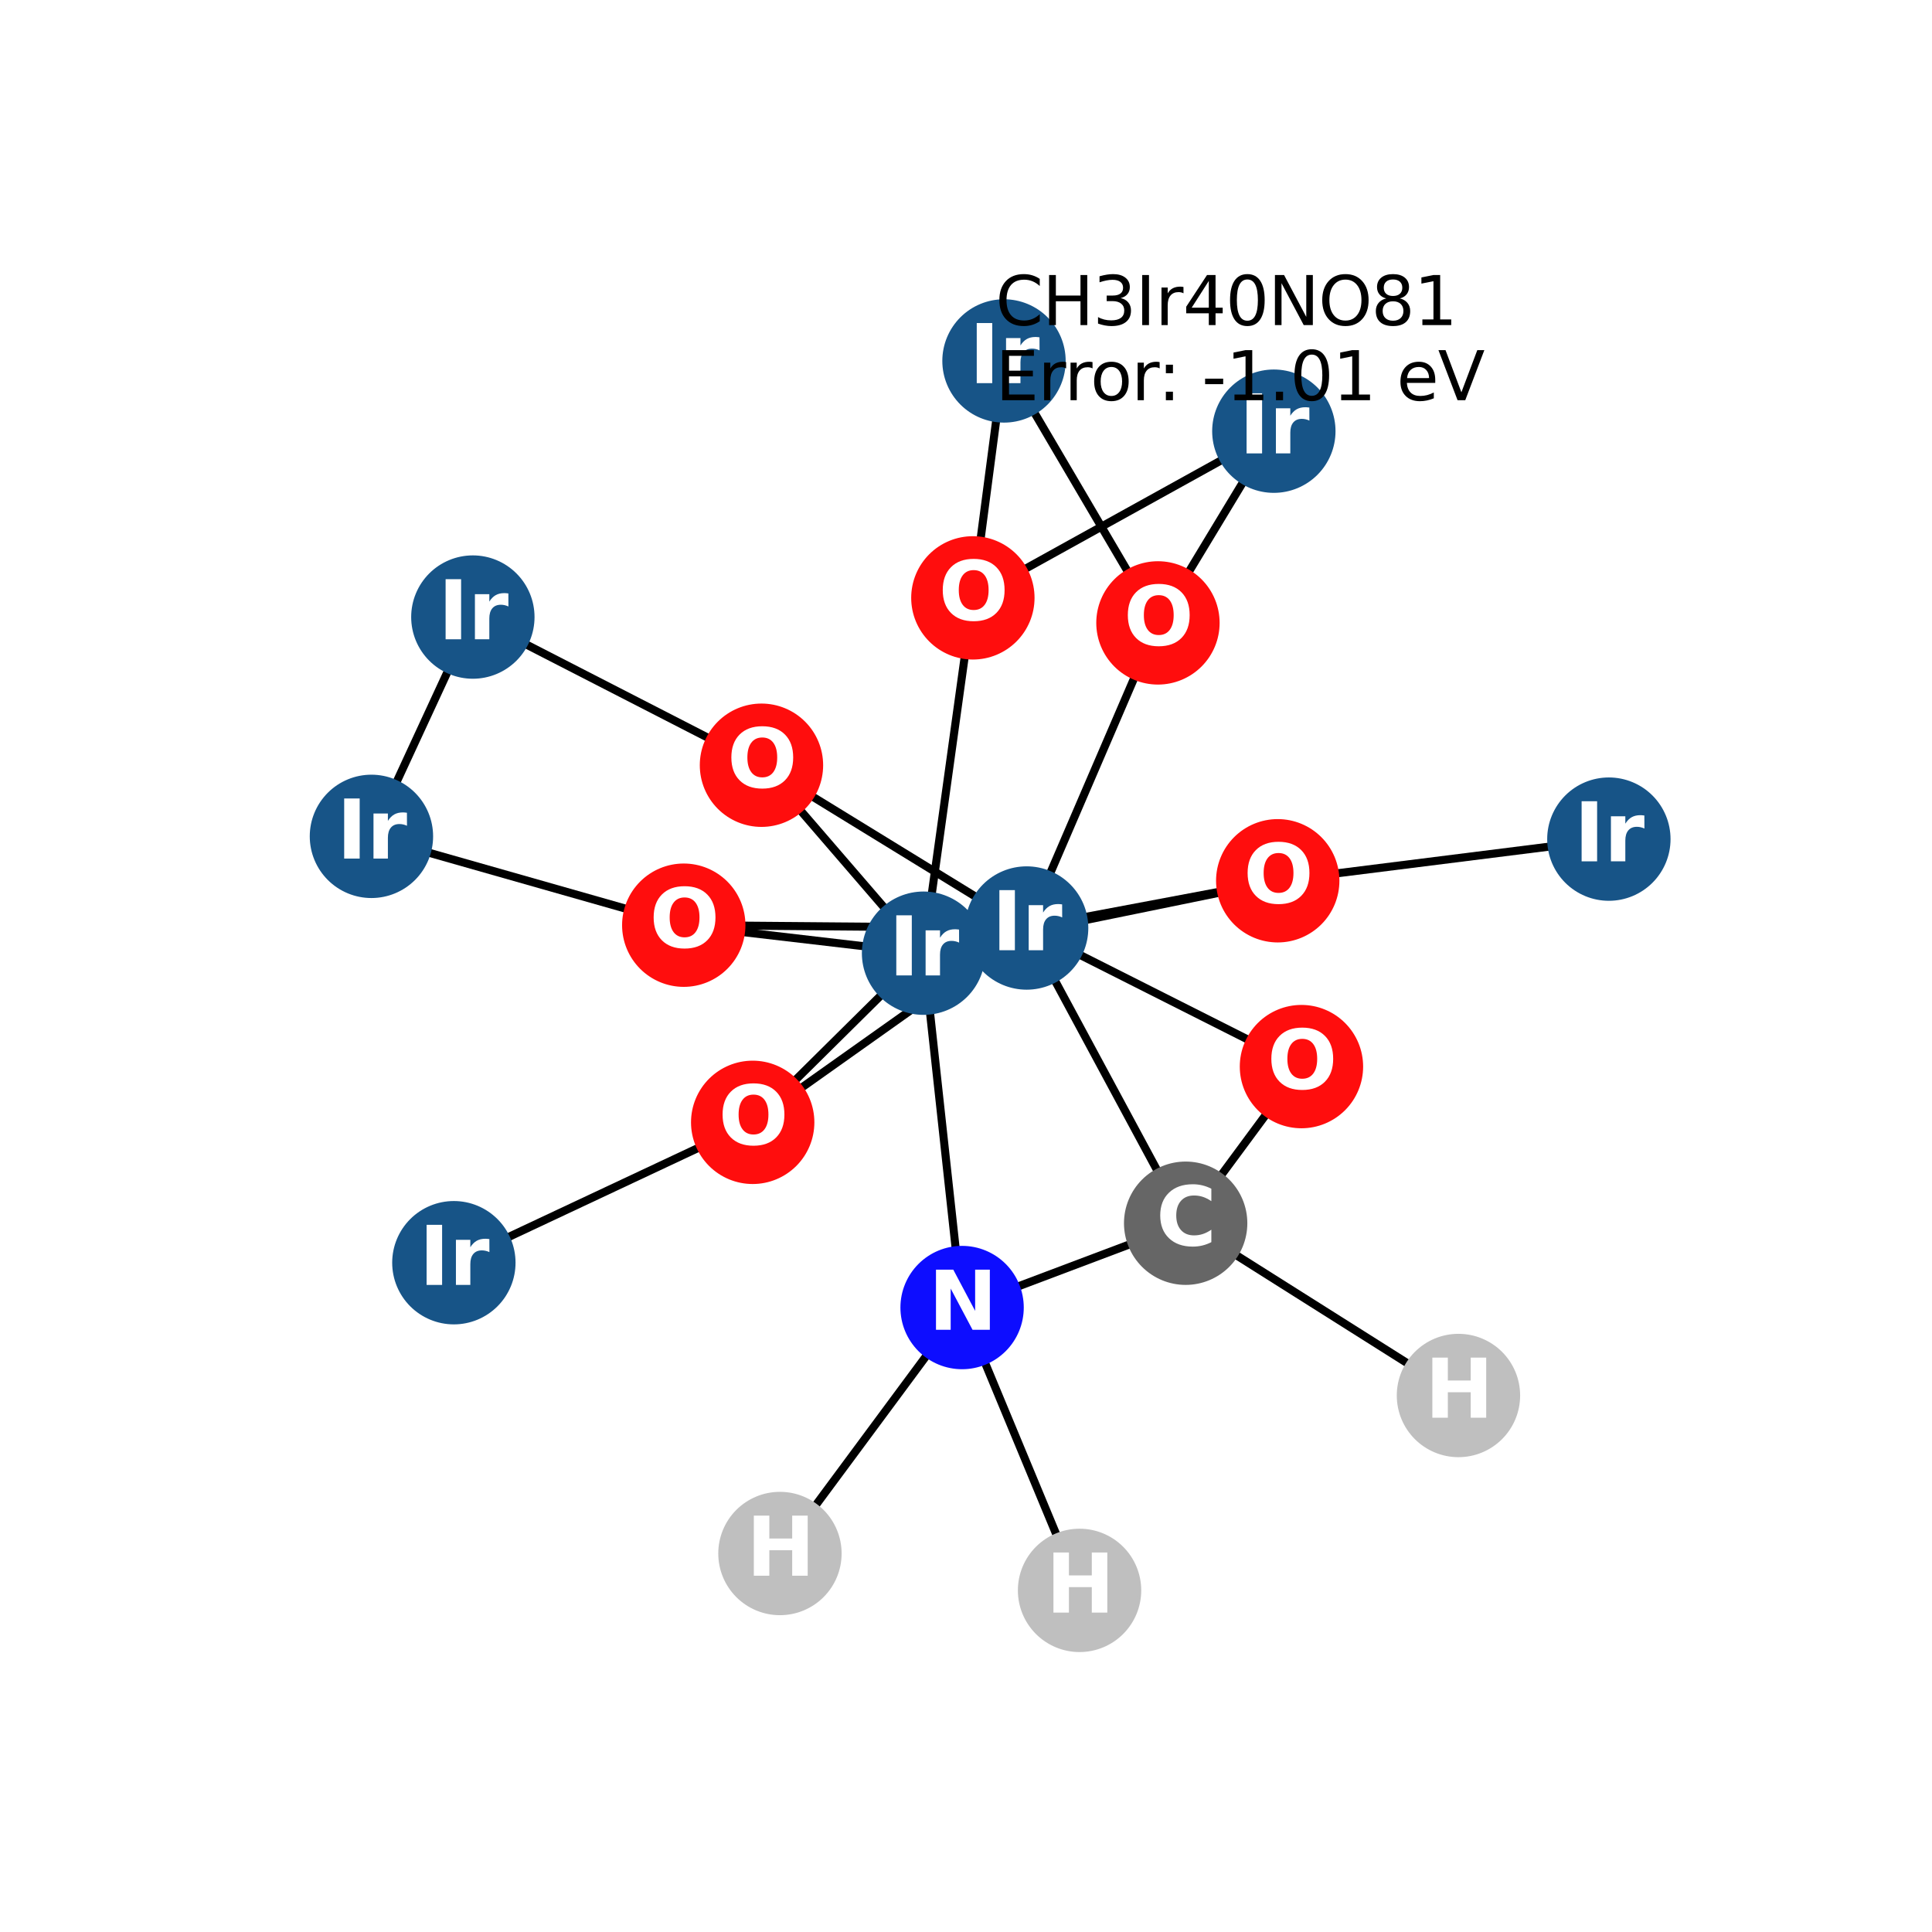 <?xml version="1.0" encoding="utf-8" standalone="no"?>
<!DOCTYPE svg PUBLIC "-//W3C//DTD SVG 1.1//EN"
  "http://www.w3.org/Graphics/SVG/1.1/DTD/svg11.dtd">
<svg xmlns:xlink="http://www.w3.org/1999/xlink" width="288pt" height="288pt" viewBox="0 0 288 288" xmlns="http://www.w3.org/2000/svg" version="1.1">
 <defs>
  <style type="text/css">*{stroke-linejoin: round; stroke-linecap: butt}</style>
 </defs>
 <g id="figure_1">
  <g id="patch_1">
   <path d="M 0 288 
L 288 288 
L 288 0 
L 0 0 
z
" style="fill: #ffffff"/>
  </g>
  <g id="axes_1">
   <g id="LineCollection_1">
    <path d="M 137.672 142.091 
L 145.024 89.123 
" clip-path="url(#p1b97ca9f7a)" style="fill: none; stroke: #000000; stroke-width: 1.2"/>
    <path d="M 137.672 142.091 
L 190.469 131.295 
" clip-path="url(#p1b97ca9f7a)" style="fill: none; stroke: #000000; stroke-width: 1.2"/>
    <path d="M 137.672 142.091 
L 113.511 114.072 
" clip-path="url(#p1b97ca9f7a)" style="fill: none; stroke: #000000; stroke-width: 1.2"/>
    <path d="M 137.672 142.091 
L 112.203 167.306 
" clip-path="url(#p1b97ca9f7a)" style="fill: none; stroke: #000000; stroke-width: 1.2"/>
    <path d="M 137.672 142.091 
L 101.927 137.917 
" clip-path="url(#p1b97ca9f7a)" style="fill: none; stroke: #000000; stroke-width: 1.2"/>
    <path d="M 137.672 142.091 
L 143.418 194.914 
" clip-path="url(#p1b97ca9f7a)" style="fill: none; stroke: #000000; stroke-width: 1.2"/>
    <path d="M 189.89 64.276 
L 145.024 89.123 
" clip-path="url(#p1b97ca9f7a)" style="fill: none; stroke: #000000; stroke-width: 1.2"/>
    <path d="M 189.89 64.276 
L 172.613 92.855 
" clip-path="url(#p1b97ca9f7a)" style="fill: none; stroke: #000000; stroke-width: 1.2"/>
    <path d="M 70.488 91.985 
L 55.369 124.675 
" clip-path="url(#p1b97ca9f7a)" style="fill: none; stroke: #000000; stroke-width: 1.2"/>
    <path d="M 70.488 91.985 
L 113.511 114.072 
" clip-path="url(#p1b97ca9f7a)" style="fill: none; stroke: #000000; stroke-width: 1.2"/>
    <path d="M 239.831 125.087 
L 190.469 131.295 
" clip-path="url(#p1b97ca9f7a)" style="fill: none; stroke: #000000; stroke-width: 1.2"/>
    <path d="M 153.039 138.337 
L 190.469 131.295 
" clip-path="url(#p1b97ca9f7a)" style="fill: none; stroke: #000000; stroke-width: 1.2"/>
    <path d="M 153.039 138.337 
L 113.511 114.072 
" clip-path="url(#p1b97ca9f7a)" style="fill: none; stroke: #000000; stroke-width: 1.2"/>
    <path d="M 153.039 138.337 
L 172.613 92.855 
" clip-path="url(#p1b97ca9f7a)" style="fill: none; stroke: #000000; stroke-width: 1.2"/>
    <path d="M 153.039 138.337 
L 112.203 167.306 
" clip-path="url(#p1b97ca9f7a)" style="fill: none; stroke: #000000; stroke-width: 1.2"/>
    <path d="M 153.039 138.337 
L 101.927 137.917 
" clip-path="url(#p1b97ca9f7a)" style="fill: none; stroke: #000000; stroke-width: 1.2"/>
    <path d="M 153.039 138.337 
L 194.006 158.996 
" clip-path="url(#p1b97ca9f7a)" style="fill: none; stroke: #000000; stroke-width: 1.2"/>
    <path d="M 153.039 138.337 
L 176.744 182.345 
" clip-path="url(#p1b97ca9f7a)" style="fill: none; stroke: #000000; stroke-width: 1.2"/>
    <path d="M 172.613 92.855 
L 149.664 53.804 
" clip-path="url(#p1b97ca9f7a)" style="fill: none; stroke: #000000; stroke-width: 1.2"/>
    <path d="M 149.664 53.804 
L 145.024 89.123 
" clip-path="url(#p1b97ca9f7a)" style="fill: none; stroke: #000000; stroke-width: 1.2"/>
    <path d="M 55.369 124.675 
L 101.927 137.917 
" clip-path="url(#p1b97ca9f7a)" style="fill: none; stroke: #000000; stroke-width: 1.2"/>
    <path d="M 112.203 167.306 
L 67.657 188.23 
" clip-path="url(#p1b97ca9f7a)" style="fill: none; stroke: #000000; stroke-width: 1.2"/>
    <path d="M 194.006 158.996 
L 176.744 182.345 
" clip-path="url(#p1b97ca9f7a)" style="fill: none; stroke: #000000; stroke-width: 1.2"/>
    <path d="M 176.744 182.345 
L 143.418 194.914 
" clip-path="url(#p1b97ca9f7a)" style="fill: none; stroke: #000000; stroke-width: 1.2"/>
    <path d="M 176.744 182.345 
L 217.41 208.025 
" clip-path="url(#p1b97ca9f7a)" style="fill: none; stroke: #000000; stroke-width: 1.2"/>
    <path d="M 143.418 194.914 
L 116.265 231.579 
" clip-path="url(#p1b97ca9f7a)" style="fill: none; stroke: #000000; stroke-width: 1.2"/>
    <path d="M 143.418 194.914 
L 160.927 237.076 
" clip-path="url(#p1b97ca9f7a)" style="fill: none; stroke: #000000; stroke-width: 1.2"/>
   </g>
   <g id="PathCollection_1">
    <defs>
     <path id="C0_0_bb22bd84ab" d="M 0 8.944 
C 2.372 8.944 4.647 8.002 6.325 6.325 
C 8.002 4.647 8.944 2.372 8.944 -0 
C 8.944 -2.372 8.002 -4.647 6.325 -6.325 
C 4.647 -8.002 2.372 -8.944 0 -8.944 
C -2.372 -8.944 -4.647 -8.002 -6.325 -6.325 
C -8.002 -4.647 -8.944 -2.372 -8.944 0 
C -8.944 2.372 -8.002 4.647 -6.325 6.325 
C -4.647 8.002 -2.372 8.944 0 8.944 
z
"/>
    </defs>
    <g clip-path="url(#p1b97ca9f7a)">
     <use xlink:href="#C0_0_bb22bd84ab" x="137.672" y="142.091" style="fill: #175487; stroke: #175487; stroke-width: 0.5"/>
    </g>
    <g clip-path="url(#p1b97ca9f7a)">
     <use xlink:href="#C0_0_bb22bd84ab" x="189.89" y="64.276" style="fill: #175487; stroke: #175487; stroke-width: 0.5"/>
    </g>
    <g clip-path="url(#p1b97ca9f7a)">
     <use xlink:href="#C0_0_bb22bd84ab" x="70.488" y="91.985" style="fill: #175487; stroke: #175487; stroke-width: 0.5"/>
    </g>
    <g clip-path="url(#p1b97ca9f7a)">
     <use xlink:href="#C0_0_bb22bd84ab" x="239.831" y="125.087" style="fill: #175487; stroke: #175487; stroke-width: 0.5"/>
    </g>
    <g clip-path="url(#p1b97ca9f7a)">
     <use xlink:href="#C0_0_bb22bd84ab" x="153.039" y="138.337" style="fill: #175487; stroke: #175487; stroke-width: 0.5"/>
    </g>
    <g clip-path="url(#p1b97ca9f7a)">
     <use xlink:href="#C0_0_bb22bd84ab" x="172.613" y="92.855" style="fill: #ff0d0d; stroke: #ff0d0d; stroke-width: 0.5"/>
    </g>
    <g clip-path="url(#p1b97ca9f7a)">
     <use xlink:href="#C0_0_bb22bd84ab" x="149.664" y="53.804" style="fill: #175487; stroke: #175487; stroke-width: 0.5"/>
    </g>
    <g clip-path="url(#p1b97ca9f7a)">
     <use xlink:href="#C0_0_bb22bd84ab" x="55.369" y="124.675" style="fill: #175487; stroke: #175487; stroke-width: 0.5"/>
    </g>
    <g clip-path="url(#p1b97ca9f7a)">
     <use xlink:href="#C0_0_bb22bd84ab" x="112.203" y="167.306" style="fill: #ff0d0d; stroke: #ff0d0d; stroke-width: 0.5"/>
    </g>
    <g clip-path="url(#p1b97ca9f7a)">
     <use xlink:href="#C0_0_bb22bd84ab" x="101.927" y="137.917" style="fill: #ff0d0d; stroke: #ff0d0d; stroke-width: 0.5"/>
    </g>
    <g clip-path="url(#p1b97ca9f7a)">
     <use xlink:href="#C0_0_bb22bd84ab" x="67.657" y="188.23" style="fill: #175487; stroke: #175487; stroke-width: 0.5"/>
    </g>
    <g clip-path="url(#p1b97ca9f7a)">
     <use xlink:href="#C0_0_bb22bd84ab" x="113.511" y="114.072" style="fill: #ff0d0d; stroke: #ff0d0d; stroke-width: 0.5"/>
    </g>
    <g clip-path="url(#p1b97ca9f7a)">
     <use xlink:href="#C0_0_bb22bd84ab" x="145.024" y="89.123" style="fill: #ff0d0d; stroke: #ff0d0d; stroke-width: 0.5"/>
    </g>
    <g clip-path="url(#p1b97ca9f7a)">
     <use xlink:href="#C0_0_bb22bd84ab" x="190.469" y="131.295" style="fill: #ff0d0d; stroke: #ff0d0d; stroke-width: 0.5"/>
    </g>
    <g clip-path="url(#p1b97ca9f7a)">
     <use xlink:href="#C0_0_bb22bd84ab" x="194.006" y="158.996" style="fill: #ff0d0d; stroke: #ff0d0d; stroke-width: 0.5"/>
    </g>
    <g clip-path="url(#p1b97ca9f7a)">
     <use xlink:href="#C0_0_bb22bd84ab" x="176.744" y="182.345" style="fill: #666666; stroke: #666666; stroke-width: 0.5"/>
    </g>
    <g clip-path="url(#p1b97ca9f7a)">
     <use xlink:href="#C0_0_bb22bd84ab" x="143.418" y="194.914" style="fill: #0d0dff; stroke: #0d0dff; stroke-width: 0.5"/>
    </g>
    <g clip-path="url(#p1b97ca9f7a)">
     <use xlink:href="#C0_0_bb22bd84ab" x="116.265" y="231.579" style="fill: #bfbfbf; stroke: #bfbfbf; stroke-width: 0.5"/>
    </g>
    <g clip-path="url(#p1b97ca9f7a)">
     <use xlink:href="#C0_0_bb22bd84ab" x="160.927" y="237.076" style="fill: #bfbfbf; stroke: #bfbfbf; stroke-width: 0.5"/>
    </g>
    <g clip-path="url(#p1b97ca9f7a)">
     <use xlink:href="#C0_0_bb22bd84ab" x="217.41" y="208.025" style="fill: #bfbfbf; stroke: #bfbfbf; stroke-width: 0.5"/>
    </g>
   </g>
   <g id="text_1">
    <g clip-path="url(#p1b97ca9f7a)">
     <!-- Ir -->
     <g style="fill: #ffffff" transform="translate(132.481 145.403) scale(0.12 -0.12)">
      <defs>
       <path id="DejaVuSans-Bold-49" d="M 588 4666 
L 1791 4666 
L 1791 0 
L 588 0 
L 588 4666 
z
" transform="scale(0.016)"/>
       <path id="DejaVuSans-Bold-72" d="M 3138 2547 
Q 2991 2616 2845 2648 
Q 2700 2681 2553 2681 
Q 2122 2681 1889 2404 
Q 1656 2128 1656 1613 
L 1656 0 
L 538 0 
L 538 3500 
L 1656 3500 
L 1656 2925 
Q 1872 3269 2151 3426 
Q 2431 3584 2822 3584 
Q 2878 3584 2943 3579 
Q 3009 3575 3134 3559 
L 3138 2547 
z
" transform="scale(0.016)"/>
      </defs>
      <use xlink:href="#DejaVuSans-Bold-49"/>
      <use xlink:href="#DejaVuSans-Bold-72" transform="translate(37.207 0)"/>
     </g>
    </g>
   </g>
   <g id="text_2">
    <g clip-path="url(#p1b97ca9f7a)">
     <!-- Ir -->
     <g style="fill: #ffffff" transform="translate(184.699 67.587) scale(0.12 -0.12)">
      <use xlink:href="#DejaVuSans-Bold-49"/>
      <use xlink:href="#DejaVuSans-Bold-72" transform="translate(37.207 0)"/>
     </g>
    </g>
   </g>
   <g id="text_3">
    <g clip-path="url(#p1b97ca9f7a)">
     <!-- Ir -->
     <g style="fill: #ffffff" transform="translate(65.298 95.296) scale(0.12 -0.12)">
      <use xlink:href="#DejaVuSans-Bold-49"/>
      <use xlink:href="#DejaVuSans-Bold-72" transform="translate(37.207 0)"/>
     </g>
    </g>
   </g>
   <g id="text_4">
    <g clip-path="url(#p1b97ca9f7a)">
     <!-- Ir -->
     <g style="fill: #ffffff" transform="translate(234.64 128.398) scale(0.12 -0.12)">
      <use xlink:href="#DejaVuSans-Bold-49"/>
      <use xlink:href="#DejaVuSans-Bold-72" transform="translate(37.207 0)"/>
     </g>
    </g>
   </g>
   <g id="text_5">
    <g clip-path="url(#p1b97ca9f7a)">
     <!-- Ir -->
     <g style="fill: #ffffff" transform="translate(147.848 141.648) scale(0.12 -0.12)">
      <use xlink:href="#DejaVuSans-Bold-49"/>
      <use xlink:href="#DejaVuSans-Bold-72" transform="translate(37.207 0)"/>
     </g>
    </g>
   </g>
   <g id="text_6">
    <g clip-path="url(#p1b97ca9f7a)">
     <!-- O -->
     <g style="fill: #ffffff" transform="translate(167.512 96.166) scale(0.12 -0.12)">
      <defs>
       <path id="DejaVuSans-Bold-4f" d="M 2719 3878 
Q 2169 3878 1866 3472 
Q 1563 3066 1563 2328 
Q 1563 1594 1866 1187 
Q 2169 781 2719 781 
Q 3272 781 3575 1187 
Q 3878 1594 3878 2328 
Q 3878 3066 3575 3472 
Q 3272 3878 2719 3878 
z
M 2719 4750 
Q 3844 4750 4481 4106 
Q 5119 3463 5119 2328 
Q 5119 1197 4481 553 
Q 3844 -91 2719 -91 
Q 1597 -91 958 553 
Q 319 1197 319 2328 
Q 319 3463 958 4106 
Q 1597 4750 2719 4750 
z
" transform="scale(0.016)"/>
      </defs>
      <use xlink:href="#DejaVuSans-Bold-4f"/>
     </g>
    </g>
   </g>
   <g id="text_7">
    <g clip-path="url(#p1b97ca9f7a)">
     <!-- Ir -->
     <g style="fill: #ffffff" transform="translate(144.473 57.115) scale(0.12 -0.12)">
      <use xlink:href="#DejaVuSans-Bold-49"/>
      <use xlink:href="#DejaVuSans-Bold-72" transform="translate(37.207 0)"/>
     </g>
    </g>
   </g>
   <g id="text_8">
    <g clip-path="url(#p1b97ca9f7a)">
     <!-- Ir -->
     <g style="fill: #ffffff" transform="translate(50.178 127.986) scale(0.12 -0.12)">
      <use xlink:href="#DejaVuSans-Bold-49"/>
      <use xlink:href="#DejaVuSans-Bold-72" transform="translate(37.207 0)"/>
     </g>
    </g>
   </g>
   <g id="text_9">
    <g clip-path="url(#p1b97ca9f7a)">
     <!-- O -->
     <g style="fill: #ffffff" transform="translate(107.102 170.618) scale(0.12 -0.12)">
      <use xlink:href="#DejaVuSans-Bold-4f"/>
     </g>
    </g>
   </g>
   <g id="text_10">
    <g clip-path="url(#p1b97ca9f7a)">
     <!-- O -->
     <g style="fill: #ffffff" transform="translate(96.826 141.228) scale(0.12 -0.12)">
      <use xlink:href="#DejaVuSans-Bold-4f"/>
     </g>
    </g>
   </g>
   <g id="text_11">
    <g clip-path="url(#p1b97ca9f7a)">
     <!-- Ir -->
     <g style="fill: #ffffff" transform="translate(62.466 191.541) scale(0.12 -0.12)">
      <use xlink:href="#DejaVuSans-Bold-49"/>
      <use xlink:href="#DejaVuSans-Bold-72" transform="translate(37.207 0)"/>
     </g>
    </g>
   </g>
   <g id="text_12">
    <g clip-path="url(#p1b97ca9f7a)">
     <!-- O -->
     <g style="fill: #ffffff" transform="translate(108.41 117.383) scale(0.12 -0.12)">
      <use xlink:href="#DejaVuSans-Bold-4f"/>
     </g>
    </g>
   </g>
   <g id="text_13">
    <g clip-path="url(#p1b97ca9f7a)">
     <!-- O -->
     <g style="fill: #ffffff" transform="translate(139.923 92.434) scale(0.12 -0.12)">
      <use xlink:href="#DejaVuSans-Bold-4f"/>
     </g>
    </g>
   </g>
   <g id="text_14">
    <g clip-path="url(#p1b97ca9f7a)">
     <!-- O -->
     <g style="fill: #ffffff" transform="translate(185.368 134.606) scale(0.12 -0.12)">
      <use xlink:href="#DejaVuSans-Bold-4f"/>
     </g>
    </g>
   </g>
   <g id="text_15">
    <g clip-path="url(#p1b97ca9f7a)">
     <!-- O -->
     <g style="fill: #ffffff" transform="translate(188.905 162.307) scale(0.12 -0.12)">
      <use xlink:href="#DejaVuSans-Bold-4f"/>
     </g>
    </g>
   </g>
   <g id="text_16">
    <g clip-path="url(#p1b97ca9f7a)">
     <!-- C -->
     <g style="fill: #ffffff" transform="translate(172.34 185.656) scale(0.12 -0.12)">
      <defs>
       <path id="DejaVuSans-Bold-43" d="M 4288 256 
Q 3956 84 3597 -3 
Q 3238 -91 2847 -91 
Q 1681 -91 1000 561 
Q 319 1213 319 2328 
Q 319 3447 1000 4098 
Q 1681 4750 2847 4750 
Q 3238 4750 3597 4662 
Q 3956 4575 4288 4403 
L 4288 3438 
Q 3953 3666 3628 3772 
Q 3303 3878 2944 3878 
Q 2300 3878 1931 3465 
Q 1563 3053 1563 2328 
Q 1563 1606 1931 1193 
Q 2300 781 2944 781 
Q 3303 781 3628 887 
Q 3953 994 4288 1222 
L 4288 256 
z
" transform="scale(0.016)"/>
      </defs>
      <use xlink:href="#DejaVuSans-Bold-43"/>
     </g>
    </g>
   </g>
   <g id="text_17">
    <g clip-path="url(#p1b97ca9f7a)">
     <!-- N -->
     <g style="fill: #ffffff" transform="translate(138.397 198.226) scale(0.12 -0.12)">
      <defs>
       <path id="DejaVuSans-Bold-4e" d="M 588 4666 
L 1931 4666 
L 3628 1466 
L 3628 4666 
L 4769 4666 
L 4769 0 
L 3425 0 
L 1728 3200 
L 1728 0 
L 588 0 
L 588 4666 
z
" transform="scale(0.016)"/>
      </defs>
      <use xlink:href="#DejaVuSans-Bold-4e"/>
     </g>
    </g>
   </g>
   <g id="text_18">
    <g clip-path="url(#p1b97ca9f7a)">
     <!-- H -->
     <g style="fill: #ffffff" transform="translate(111.244 234.89) scale(0.12 -0.12)">
      <defs>
       <path id="DejaVuSans-Bold-48" d="M 588 4666 
L 1791 4666 
L 1791 2888 
L 3566 2888 
L 3566 4666 
L 4769 4666 
L 4769 0 
L 3566 0 
L 3566 1978 
L 1791 1978 
L 1791 0 
L 588 0 
L 588 4666 
z
" transform="scale(0.016)"/>
      </defs>
      <use xlink:href="#DejaVuSans-Bold-48"/>
     </g>
    </g>
   </g>
   <g id="text_19">
    <g clip-path="url(#p1b97ca9f7a)">
     <!-- H -->
     <g style="fill: #ffffff" transform="translate(155.906 240.388) scale(0.12 -0.12)">
      <use xlink:href="#DejaVuSans-Bold-48"/>
     </g>
    </g>
   </g>
   <g id="text_20">
    <g clip-path="url(#p1b97ca9f7a)">
     <!-- H -->
     <g style="fill: #ffffff" transform="translate(212.389 211.336) scale(0.12 -0.12)">
      <use xlink:href="#DejaVuSans-Bold-48"/>
     </g>
    </g>
   </g>
   <g id="text_21">
    <!-- CH3Ir40NO81 -->
    <g transform="translate(148.399 48.462) scale(0.1 -0.1)">
     <defs>
      <path id="DejaVuSans-43" d="M 4122 4306 
L 4122 3641 
Q 3803 3938 3442 4084 
Q 3081 4231 2675 4231 
Q 1875 4231 1450 3742 
Q 1025 3253 1025 2328 
Q 1025 1406 1450 917 
Q 1875 428 2675 428 
Q 3081 428 3442 575 
Q 3803 722 4122 1019 
L 4122 359 
Q 3791 134 3420 21 
Q 3050 -91 2638 -91 
Q 1578 -91 968 557 
Q 359 1206 359 2328 
Q 359 3453 968 4101 
Q 1578 4750 2638 4750 
Q 3056 4750 3426 4639 
Q 3797 4528 4122 4306 
z
" transform="scale(0.016)"/>
      <path id="DejaVuSans-48" d="M 628 4666 
L 1259 4666 
L 1259 2753 
L 3553 2753 
L 3553 4666 
L 4184 4666 
L 4184 0 
L 3553 0 
L 3553 2222 
L 1259 2222 
L 1259 0 
L 628 0 
L 628 4666 
z
" transform="scale(0.016)"/>
      <path id="DejaVuSans-33" d="M 2597 2516 
Q 3050 2419 3304 2112 
Q 3559 1806 3559 1356 
Q 3559 666 3084 287 
Q 2609 -91 1734 -91 
Q 1441 -91 1130 -33 
Q 819 25 488 141 
L 488 750 
Q 750 597 1062 519 
Q 1375 441 1716 441 
Q 2309 441 2620 675 
Q 2931 909 2931 1356 
Q 2931 1769 2642 2001 
Q 2353 2234 1838 2234 
L 1294 2234 
L 1294 2753 
L 1863 2753 
Q 2328 2753 2575 2939 
Q 2822 3125 2822 3475 
Q 2822 3834 2567 4026 
Q 2313 4219 1838 4219 
Q 1578 4219 1281 4162 
Q 984 4106 628 3988 
L 628 4550 
Q 988 4650 1302 4700 
Q 1616 4750 1894 4750 
Q 2613 4750 3031 4423 
Q 3450 4097 3450 3541 
Q 3450 3153 3228 2886 
Q 3006 2619 2597 2516 
z
" transform="scale(0.016)"/>
      <path id="DejaVuSans-49" d="M 628 4666 
L 1259 4666 
L 1259 0 
L 628 0 
L 628 4666 
z
" transform="scale(0.016)"/>
      <path id="DejaVuSans-72" d="M 2631 2963 
Q 2534 3019 2420 3045 
Q 2306 3072 2169 3072 
Q 1681 3072 1420 2755 
Q 1159 2438 1159 1844 
L 1159 0 
L 581 0 
L 581 3500 
L 1159 3500 
L 1159 2956 
Q 1341 3275 1631 3429 
Q 1922 3584 2338 3584 
Q 2397 3584 2469 3576 
Q 2541 3569 2628 3553 
L 2631 2963 
z
" transform="scale(0.016)"/>
      <path id="DejaVuSans-34" d="M 2419 4116 
L 825 1625 
L 2419 1625 
L 2419 4116 
z
M 2253 4666 
L 3047 4666 
L 3047 1625 
L 3713 1625 
L 3713 1100 
L 3047 1100 
L 3047 0 
L 2419 0 
L 2419 1100 
L 313 1100 
L 313 1709 
L 2253 4666 
z
" transform="scale(0.016)"/>
      <path id="DejaVuSans-30" d="M 2034 4250 
Q 1547 4250 1301 3770 
Q 1056 3291 1056 2328 
Q 1056 1369 1301 889 
Q 1547 409 2034 409 
Q 2525 409 2770 889 
Q 3016 1369 3016 2328 
Q 3016 3291 2770 3770 
Q 2525 4250 2034 4250 
z
M 2034 4750 
Q 2819 4750 3233 4129 
Q 3647 3509 3647 2328 
Q 3647 1150 3233 529 
Q 2819 -91 2034 -91 
Q 1250 -91 836 529 
Q 422 1150 422 2328 
Q 422 3509 836 4129 
Q 1250 4750 2034 4750 
z
" transform="scale(0.016)"/>
      <path id="DejaVuSans-4e" d="M 628 4666 
L 1478 4666 
L 3547 763 
L 3547 4666 
L 4159 4666 
L 4159 0 
L 3309 0 
L 1241 3903 
L 1241 0 
L 628 0 
L 628 4666 
z
" transform="scale(0.016)"/>
      <path id="DejaVuSans-4f" d="M 2522 4238 
Q 1834 4238 1429 3725 
Q 1025 3213 1025 2328 
Q 1025 1447 1429 934 
Q 1834 422 2522 422 
Q 3209 422 3611 934 
Q 4013 1447 4013 2328 
Q 4013 3213 3611 3725 
Q 3209 4238 2522 4238 
z
M 2522 4750 
Q 3503 4750 4090 4092 
Q 4678 3434 4678 2328 
Q 4678 1225 4090 567 
Q 3503 -91 2522 -91 
Q 1538 -91 948 565 
Q 359 1222 359 2328 
Q 359 3434 948 4092 
Q 1538 4750 2522 4750 
z
" transform="scale(0.016)"/>
      <path id="DejaVuSans-38" d="M 2034 2216 
Q 1584 2216 1326 1975 
Q 1069 1734 1069 1313 
Q 1069 891 1326 650 
Q 1584 409 2034 409 
Q 2484 409 2743 651 
Q 3003 894 3003 1313 
Q 3003 1734 2745 1975 
Q 2488 2216 2034 2216 
z
M 1403 2484 
Q 997 2584 770 2862 
Q 544 3141 544 3541 
Q 544 4100 942 4425 
Q 1341 4750 2034 4750 
Q 2731 4750 3128 4425 
Q 3525 4100 3525 3541 
Q 3525 3141 3298 2862 
Q 3072 2584 2669 2484 
Q 3125 2378 3379 2068 
Q 3634 1759 3634 1313 
Q 3634 634 3220 271 
Q 2806 -91 2034 -91 
Q 1263 -91 848 271 
Q 434 634 434 1313 
Q 434 1759 690 2068 
Q 947 2378 1403 2484 
z
M 1172 3481 
Q 1172 3119 1398 2916 
Q 1625 2713 2034 2713 
Q 2441 2713 2670 2916 
Q 2900 3119 2900 3481 
Q 2900 3844 2670 4047 
Q 2441 4250 2034 4250 
Q 1625 4250 1398 4047 
Q 1172 3844 1172 3481 
z
" transform="scale(0.016)"/>
      <path id="DejaVuSans-31" d="M 794 531 
L 1825 531 
L 1825 4091 
L 703 3866 
L 703 4441 
L 1819 4666 
L 2450 4666 
L 2450 531 
L 3481 531 
L 3481 0 
L 794 0 
L 794 531 
z
" transform="scale(0.016)"/>
     </defs>
     <use xlink:href="#DejaVuSans-43"/>
     <use xlink:href="#DejaVuSans-48" transform="translate(69.824 0)"/>
     <use xlink:href="#DejaVuSans-33" transform="translate(145.02 0)"/>
     <use xlink:href="#DejaVuSans-49" transform="translate(208.643 0)"/>
     <use xlink:href="#DejaVuSans-72" transform="translate(238.135 0)"/>
     <use xlink:href="#DejaVuSans-34" transform="translate(279.248 0)"/>
     <use xlink:href="#DejaVuSans-30" transform="translate(342.871 0)"/>
     <use xlink:href="#DejaVuSans-4e" transform="translate(406.494 0)"/>
     <use xlink:href="#DejaVuSans-4f" transform="translate(481.299 0)"/>
     <use xlink:href="#DejaVuSans-38" transform="translate(560.01 0)"/>
     <use xlink:href="#DejaVuSans-31" transform="translate(623.633 0)"/>
    </g>
    <!-- Error: -1.01 eV -->
    <g transform="translate(148.399 59.66) scale(0.1 -0.1)">
     <defs>
      <path id="DejaVuSans-45" d="M 628 4666 
L 3578 4666 
L 3578 4134 
L 1259 4134 
L 1259 2753 
L 3481 2753 
L 3481 2222 
L 1259 2222 
L 1259 531 
L 3634 531 
L 3634 0 
L 628 0 
L 628 4666 
z
" transform="scale(0.016)"/>
      <path id="DejaVuSans-6f" d="M 1959 3097 
Q 1497 3097 1228 2736 
Q 959 2375 959 1747 
Q 959 1119 1226 758 
Q 1494 397 1959 397 
Q 2419 397 2687 759 
Q 2956 1122 2956 1747 
Q 2956 2369 2687 2733 
Q 2419 3097 1959 3097 
z
M 1959 3584 
Q 2709 3584 3137 3096 
Q 3566 2609 3566 1747 
Q 3566 888 3137 398 
Q 2709 -91 1959 -91 
Q 1206 -91 779 398 
Q 353 888 353 1747 
Q 353 2609 779 3096 
Q 1206 3584 1959 3584 
z
" transform="scale(0.016)"/>
      <path id="DejaVuSans-3a" d="M 750 794 
L 1409 794 
L 1409 0 
L 750 0 
L 750 794 
z
M 750 3309 
L 1409 3309 
L 1409 2516 
L 750 2516 
L 750 3309 
z
" transform="scale(0.016)"/>
      <path id="DejaVuSans-20" transform="scale(0.016)"/>
      <path id="DejaVuSans-2d" d="M 313 2009 
L 1997 2009 
L 1997 1497 
L 313 1497 
L 313 2009 
z
" transform="scale(0.016)"/>
      <path id="DejaVuSans-2e" d="M 684 794 
L 1344 794 
L 1344 0 
L 684 0 
L 684 794 
z
" transform="scale(0.016)"/>
      <path id="DejaVuSans-65" d="M 3597 1894 
L 3597 1613 
L 953 1613 
Q 991 1019 1311 708 
Q 1631 397 2203 397 
Q 2534 397 2845 478 
Q 3156 559 3463 722 
L 3463 178 
Q 3153 47 2828 -22 
Q 2503 -91 2169 -91 
Q 1331 -91 842 396 
Q 353 884 353 1716 
Q 353 2575 817 3079 
Q 1281 3584 2069 3584 
Q 2775 3584 3186 3129 
Q 3597 2675 3597 1894 
z
M 3022 2063 
Q 3016 2534 2758 2815 
Q 2500 3097 2075 3097 
Q 1594 3097 1305 2825 
Q 1016 2553 972 2059 
L 3022 2063 
z
" transform="scale(0.016)"/>
      <path id="DejaVuSans-56" d="M 1831 0 
L 50 4666 
L 709 4666 
L 2188 738 
L 3669 4666 
L 4325 4666 
L 2547 0 
L 1831 0 
z
" transform="scale(0.016)"/>
     </defs>
     <use xlink:href="#DejaVuSans-45"/>
     <use xlink:href="#DejaVuSans-72" transform="translate(63.184 0)"/>
     <use xlink:href="#DejaVuSans-72" transform="translate(102.547 0)"/>
     <use xlink:href="#DejaVuSans-6f" transform="translate(141.41 0)"/>
     <use xlink:href="#DejaVuSans-72" transform="translate(202.592 0)"/>
     <use xlink:href="#DejaVuSans-3a" transform="translate(241.955 0)"/>
     <use xlink:href="#DejaVuSans-20" transform="translate(275.646 0)"/>
     <use xlink:href="#DejaVuSans-2d" transform="translate(307.434 0)"/>
     <use xlink:href="#DejaVuSans-31" transform="translate(343.518 0)"/>
     <use xlink:href="#DejaVuSans-2e" transform="translate(407.141 0)"/>
     <use xlink:href="#DejaVuSans-30" transform="translate(438.928 0)"/>
     <use xlink:href="#DejaVuSans-31" transform="translate(502.551 0)"/>
     <use xlink:href="#DejaVuSans-20" transform="translate(566.174 0)"/>
     <use xlink:href="#DejaVuSans-65" transform="translate(597.961 0)"/>
     <use xlink:href="#DejaVuSans-56" transform="translate(659.484 0)"/>
    </g>
   </g>
  </g>
 </g>
 <defs>
  <clipPath id="p1b97ca9f7a">
   <rect x="36" y="34.56" width="223.2" height="221.76"/>
  </clipPath>
 </defs>
</svg>
